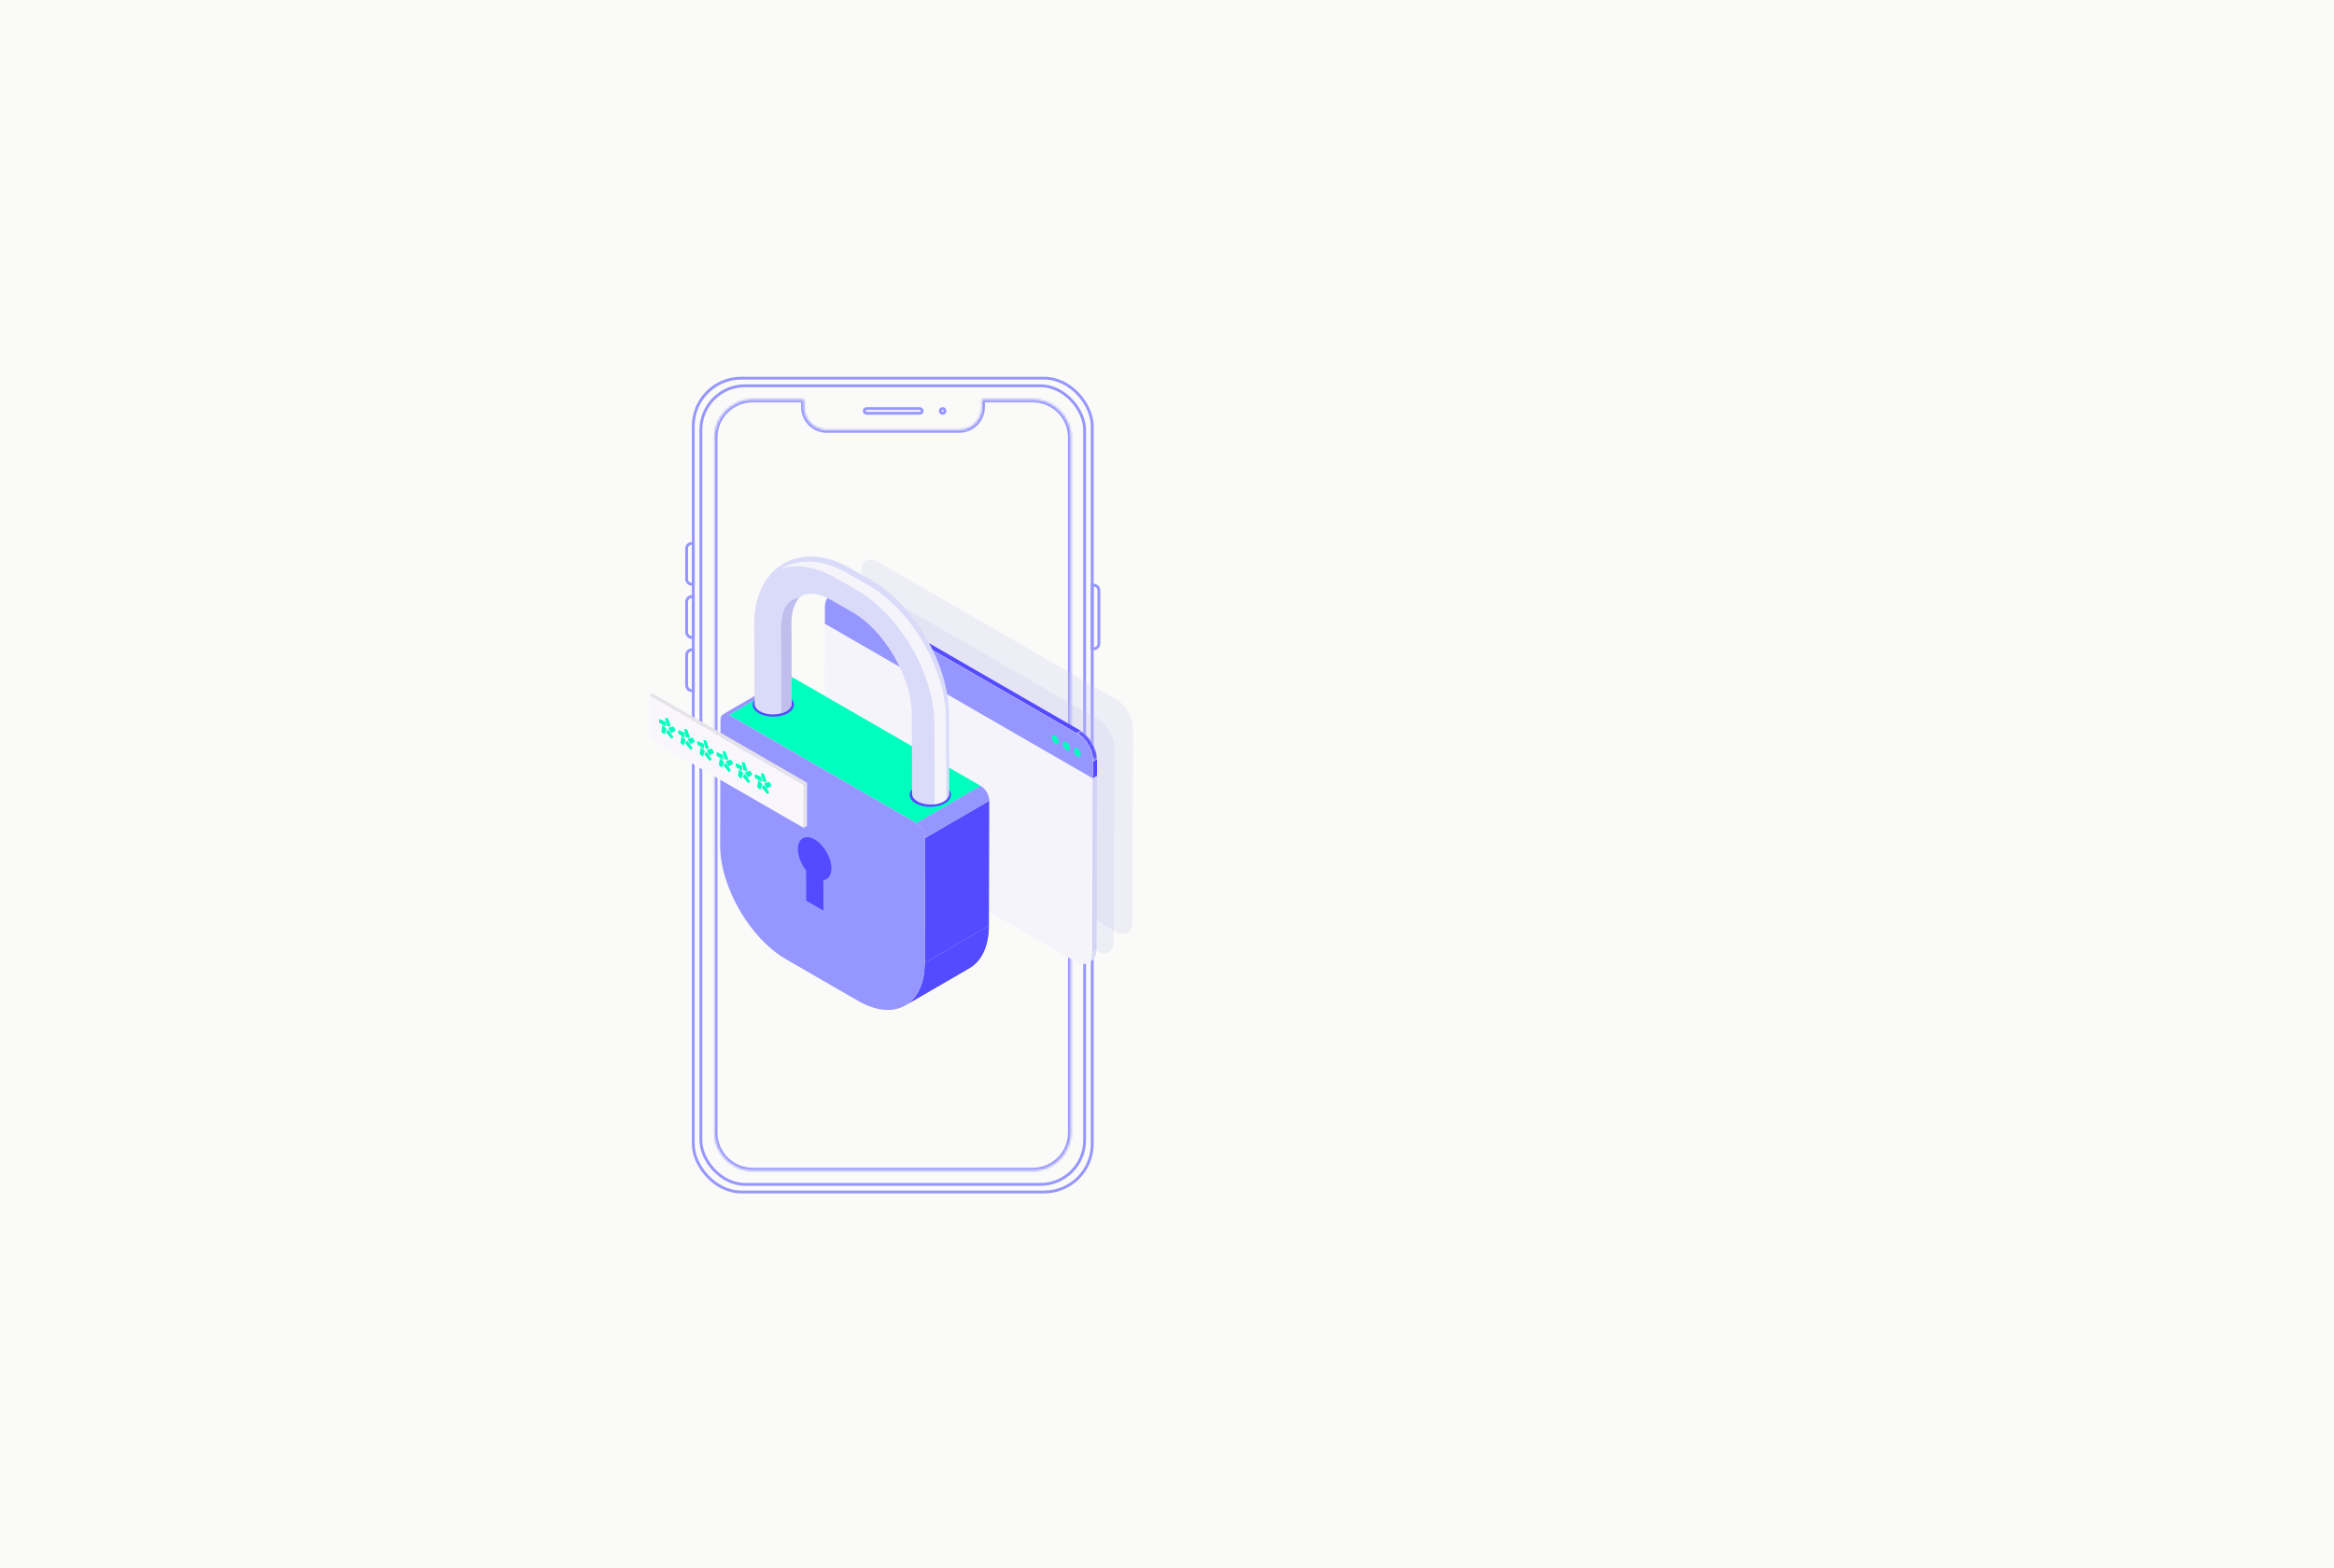 <svg width="960" height="645" viewBox="0 0 960 645" fill="none" xmlns="http://www.w3.org/2000/svg">
<rect width="960" height="645" fill="#FAFAF9"/>
<rect x="288.274" y="158.712" width="157.842" height="328.577" rx="18.167" fill="#FAFAF9" stroke="#9696FF" stroke-width="1.172"/>
<rect x="285.149" y="155.586" width="164.093" height="334.828" rx="19.73" stroke="#9696FF" stroke-width="1.172"/>
<path d="M285.148 223.568V240.367H284.562C283.376 240.367 282.414 239.406 282.414 238.219V225.716C282.414 224.53 283.376 223.568 284.562 223.568H285.148Z" stroke="#9696FF" stroke-width="1.172"/>
<path d="M285.148 245.447V262.246H284.562C283.376 262.246 282.414 261.284 282.414 260.098V247.595C282.414 246.408 283.376 245.447 284.562 245.447H285.148Z" stroke="#9696FF" stroke-width="1.172"/>
<path d="M285.148 267.326V284.125H284.562C283.376 284.125 282.414 283.164 282.414 281.977V269.474C282.414 268.288 283.376 267.326 284.562 267.326H285.148Z" stroke="#9696FF" stroke-width="1.172"/>
<path d="M449.242 240.758V266.935H449.828C451.015 266.935 451.977 265.972 451.977 264.786V242.907C451.976 241.72 451.015 240.758 449.828 240.758H449.242Z" stroke="#9696FF" stroke-width="1.172"/>
<mask id="path-7-inside-1_2647_388" fill="white">
<path d="M424.823 164.377C433.454 164.377 440.451 171.374 440.451 180.005V465.995C440.451 474.626 433.454 481.623 424.823 481.623H309.567C300.936 481.623 293.939 474.626 293.939 465.995V180.005C293.939 171.374 300.936 164.377 309.567 164.377H330.665V167.503C330.665 172.681 334.863 176.879 340.042 176.879H394.544C399.722 176.879 403.921 172.681 403.921 167.503V164.377H424.823Z"/>
</mask>
<path d="M424.823 164.377V163.205V164.377ZM424.823 481.623V482.795V481.623ZM330.665 164.377H331.837V163.205H330.665V164.377ZM330.665 167.503H329.493V167.503L330.665 167.503ZM403.921 167.503L405.093 167.503V167.503H403.921ZM403.921 164.377V163.205H402.749V164.377H403.921ZM424.823 164.377V165.549C432.807 165.549 439.279 172.021 439.279 180.005H440.451H441.623C441.623 170.726 434.102 163.205 424.823 163.205V164.377ZM440.451 180.005H439.279V465.995H440.451H441.623V180.005H440.451ZM440.451 465.995H439.279C439.279 473.979 432.807 480.451 424.823 480.451V481.623V482.795C434.102 482.795 441.623 475.273 441.623 465.995H440.451ZM424.823 481.623V480.451H309.567V481.623V482.795H424.823V481.623ZM309.567 481.623V480.451C301.584 480.451 295.112 473.979 295.112 465.995H293.939H292.767C292.767 475.273 300.289 482.795 309.567 482.795V481.623ZM293.939 465.995H295.112V180.005H293.939H292.767V465.995H293.939ZM293.939 180.005H295.112C295.112 172.021 301.584 165.549 309.567 165.549V164.377V163.205C300.289 163.205 292.767 170.726 292.767 180.005H293.939ZM309.567 164.377V165.549H330.665V164.377V163.205H309.567V164.377ZM330.665 164.377H329.493V167.503H330.665H331.837V164.377H330.665ZM330.665 167.503L329.493 167.503C329.493 173.329 334.216 178.051 340.042 178.051V176.879V175.707C335.511 175.707 331.837 172.034 331.837 167.503L330.665 167.503ZM340.042 176.879V178.051H394.544V176.879V175.707H340.042V176.879ZM394.544 176.879V178.051C400.37 178.051 405.093 173.329 405.093 167.503L403.921 167.503L402.749 167.503C402.749 172.034 399.075 175.707 394.544 175.707V176.879ZM403.921 167.503H405.093V164.377H403.921H402.749V167.503H403.921ZM403.921 164.377V165.549H424.823V164.377V163.205H403.921V164.377Z" fill="#9696FF" mask="url(#path-7-inside-1_2647_388)"/>
<rect x="355.474" y="168.088" width="23.833" height="1.953" rx="0.977" stroke="#9696FF" stroke-width="1.172"/>
<circle cx="387.707" cy="169.065" r="0.977" stroke="#9696FF" stroke-width="1.172"/>
<g opacity="0.2">
<path d="M353.916 314.759C353.901 319.091 356.949 324.361 360.718 326.54L458.927 383.238C462.696 385.416 465.763 383.672 465.773 379.34L465.98 306.673L466 299.59C466.01 295.258 462.967 289.983 459.198 287.81L360.989 231.106C357.22 228.933 354.153 230.677 354.143 235.009L354.124 242.096L353.916 314.759Z" fill="#BFBEED"/>
</g>
<g opacity="0.2">
<path d="M346.229 322.866C346.215 327.198 349.262 332.468 353.031 334.646L451.24 391.345C455.008 393.523 458.075 391.78 458.085 387.447L458.293 314.78L458.313 307.697C458.323 303.365 455.28 298.09 451.511 295.916L353.302 239.213C349.534 237.04 346.467 238.783 346.457 243.115L346.437 250.203L346.229 322.866Z" fill="#BFBEED"/>
</g>
<path d="M342.968 244.312L341.252 245.309C342.475 244.599 344.169 244.698 346.037 245.777L347.753 244.78C345.884 243.702 344.19 243.601 342.968 244.312Z" fill="#F4F4FA"/>
<mask id="mask0_2647_388" style="mask-type:luminance" maskUnits="userSpaceOnUse" x="341" y="243" width="7" height="3">
<path d="M342.968 244.312L341.252 245.309C342.475 244.599 344.169 244.698 346.037 245.777L347.753 244.78C345.884 243.702 344.19 243.601 342.968 244.312Z" fill="white"/>
</mask>
<g mask="url(#mask0_2647_388)">
<path d="M346.037 245.777L347.753 244.78C345.884 243.701 344.19 243.601 342.968 244.312L341.252 245.309C342.475 244.599 344.168 244.698 346.037 245.777Z" fill="#544AFF"/>
</g>
<path d="M447.342 396.171L449.058 395.175C450.264 394.474 451.012 392.983 451.018 390.864L449.303 391.861C449.296 393.98 448.548 395.47 447.342 396.171Z" fill="#F4F4FA"/>
<mask id="mask1_2647_388" style="mask-type:luminance" maskUnits="userSpaceOnUse" x="447" y="390" width="5" height="7">
<path d="M447.342 396.171L449.058 395.175C450.264 394.474 451.012 392.983 451.018 390.864L449.303 391.861C449.296 393.98 448.548 395.47 447.342 396.171Z" fill="white"/>
</mask>
<g mask="url(#mask1_2647_388)">
<path d="M447.342 396.171L449.058 395.175C450.264 394.474 451.012 392.983 451.018 390.864L449.303 391.861C449.296 393.98 448.548 395.47 447.342 396.171Z" fill="#D3D3F5"/>
</g>
<path d="M449.526 313.266L451.241 312.27L451.221 319.257L449.506 320.247L449.526 313.266Z" fill="#544AFF"/>
<path d="M451.221 319.257L451.018 390.864L449.303 391.861L449.506 320.247L451.221 319.257Z" fill="#D3D3F5"/>
<path d="M442.822 301.655L444.537 300.659L347.753 244.78L346.037 245.777L442.822 301.655Z" fill="#544AFF"/>
<path d="M449.526 313.266L451.241 312.269C451.253 308.002 448.251 302.802 444.537 300.658L442.822 301.656C446.536 303.8 449.538 308.999 449.526 313.266Z" fill="#F4F4FA"/>
<mask id="mask2_2647_388" style="mask-type:luminance" maskUnits="userSpaceOnUse" x="442" y="300" width="10" height="14">
<path d="M449.526 313.266L451.241 312.269C451.253 308.002 448.251 302.802 444.537 300.658L442.822 301.656C446.536 303.8 449.538 308.999 449.526 313.266Z" fill="white"/>
</mask>
<g mask="url(#mask2_2647_388)">
<path d="M449.526 313.266L451.241 312.269C451.253 308.002 448.251 302.802 444.537 300.658L442.822 301.656C446.536 303.8 449.538 308.999 449.526 313.266Z" fill="#544AFF"/>
</g>
<path d="M339.068 328.215C339.053 332.484 342.057 337.678 345.771 339.825L442.555 395.701C446.27 397.848 449.292 396.13 449.302 391.861L449.506 320.248L449.526 313.267C449.536 308.998 446.537 303.8 442.823 301.658L346.039 245.776C342.324 243.635 339.302 245.353 339.292 249.622L339.272 256.607L339.068 328.215Z" fill="#F4F4FA"/>
<path d="M339.272 256.607L449.505 320.247L449.525 313.266C449.535 308.998 446.537 303.799 442.822 301.657L346.039 245.776C342.324 243.635 339.302 245.353 339.292 249.622L339.272 256.607Z" fill="#9696FF"/>
<path d="M435.507 305.184C435.507 306.097 434.865 306.468 434.073 306.011C433.282 305.554 432.64 304.443 432.64 303.528C432.64 302.614 433.282 302.244 434.073 302.701C434.865 303.158 435.507 304.269 435.507 305.184Z" fill="#00FFBE"/>
<path d="M440.022 307.791C440.022 308.705 439.38 309.075 438.589 308.618C437.797 308.162 437.155 307.05 437.155 306.136C437.155 305.222 437.797 304.851 438.589 305.308C439.38 305.765 440.022 306.876 440.022 307.791Z" fill="#00FFBE"/>
<path d="M444.537 310.397C444.537 311.311 443.896 311.682 443.104 311.225C442.312 310.767 441.67 309.656 441.67 308.742C441.67 307.827 442.312 307.457 443.104 307.914C443.896 308.372 444.537 309.483 444.537 310.397Z" fill="#00FFBE"/>
<path d="M297.374 293.915L323.753 278.586C324.397 278.211 325.289 278.264 326.276 278.833L299.897 294.163C298.911 293.594 298.019 293.541 297.374 293.915Z" fill="#9696FF"/>
<mask id="mask3_2647_388" style="mask-type:luminance" maskUnits="userSpaceOnUse" x="297" y="278" width="30" height="17">
<path d="M297.374 293.915L323.753 278.586C324.397 278.211 325.289 278.264 326.276 278.833L299.897 294.163C298.911 293.594 298.019 293.541 297.374 293.915Z" fill="white"/>
</mask>
<g mask="url(#mask3_2647_388)">
<path d="M297.374 293.915L323.753 278.586C324.387 278.217 325.261 278.263 326.228 278.807L299.849 294.136C298.882 293.592 298.008 293.547 297.374 293.915Z" fill="#9696FF"/>
<path d="M299.85 294.136L326.229 278.807C326.244 278.816 326.26 278.824 326.276 278.833L299.897 294.163C299.881 294.155 299.865 294.145 299.85 294.136Z" fill="#9696FF"/>
</g>
<path d="M398.756 398.331L372.377 413.66C377.287 410.807 380.342 404.76 380.366 396.189L406.745 380.859C406.721 389.43 403.666 395.478 398.756 398.331Z" fill="#544AFF"/>
<mask id="mask4_2647_388" style="mask-type:luminance" maskUnits="userSpaceOnUse" x="372" y="380" width="35" height="34">
<path d="M398.756 398.331L372.377 413.66C377.287 410.807 380.342 404.76 380.366 396.189L406.745 380.859C406.721 389.43 403.666 395.478 398.756 398.331Z" fill="white"/>
</mask>
<g mask="url(#mask4_2647_388)">
<path d="M380.366 396.19L406.745 380.86C406.721 389.431 403.666 395.479 398.756 398.331L372.377 413.661C377.287 410.807 380.342 404.76 380.366 396.19Z" fill="#544AFF"/>
</g>
<path d="M380.512 344.786L406.891 329.457L406.745 380.859L380.366 396.19L380.512 344.786Z" fill="#544AFF"/>
<path d="M299.897 294.163L326.276 278.833L403.358 323.337L376.979 338.667L299.897 294.163Z" fill="#00FFBE"/>
<path d="M376.979 338.666L403.358 323.337C405.317 324.468 406.897 327.205 406.891 329.457L380.512 344.786C380.519 342.534 378.938 339.798 376.979 338.666Z" fill="#9696FF"/>
<mask id="mask5_2647_388" style="mask-type:luminance" maskUnits="userSpaceOnUse" x="376" y="323" width="31" height="22">
<path d="M376.979 338.666L403.358 323.337C405.317 324.468 406.897 327.205 406.891 329.457L380.512 344.786C380.519 342.534 378.938 339.798 376.979 338.666Z" fill="white"/>
</mask>
<g mask="url(#mask5_2647_388)">
<path d="M376.979 338.666L403.358 323.337C403.781 323.582 404.187 323.901 404.563 324.275L378.184 339.604C377.809 339.231 377.402 338.911 376.979 338.666Z" fill="#9696FF"/>
<path d="M378.184 339.604L404.563 324.275C405.926 325.629 406.896 327.692 406.891 329.457L380.512 344.786C380.517 343.021 379.548 340.959 378.184 339.604Z" fill="#9696FF"/>
</g>
<path d="M376.979 338.667C378.938 339.798 380.518 342.534 380.512 344.786L380.366 396.19C380.318 413.443 367.986 420.47 352.972 411.801L323.412 394.734C308.396 386.065 296.146 364.846 296.194 347.593L296.34 296.19C296.346 293.938 297.937 293.032 299.896 294.163L376.979 338.667Z" fill="#9696FF"/>
<path d="M324.078 293.422C320.769 295.333 315.354 295.333 312.045 293.422C308.736 291.512 308.736 288.385 312.045 286.475C315.354 284.564 320.769 284.564 324.078 286.475C327.387 288.386 327.387 291.512 324.078 293.422Z" fill="#544AFF"/>
<path d="M388.658 330.517C385.349 332.428 379.934 332.428 376.625 330.517C373.316 328.606 373.316 325.48 376.625 323.569C379.934 321.659 385.349 321.659 388.658 323.569C391.967 325.48 391.967 328.606 388.658 330.517Z" fill="#544AFF"/>
<path d="M310.231 256.766L310.354 289.521C310.359 290.66 311.107 291.793 312.601 292.658C315.589 294.386 320.418 294.368 323.394 292.618C324.886 291.741 325.625 290.591 325.617 289.448L325.493 256.709C325.472 250.996 327.075 246.777 329.896 245.135C332.715 243.493 337.176 244.18 342.136 247.021L350.564 251.842C363.769 259.4 374.97 278.639 375.027 293.853L375.15 326.608C375.155 327.747 375.907 328.884 377.4 329.746C379.315 330.853 381.991 331.243 384.449 330.918C385.819 330.737 387.125 330.332 388.19 329.705C388.593 329.467 388.941 329.214 389.23 328.945C390.027 328.21 390.42 327.373 390.412 326.538L390.293 293.795C390.255 283.842 386.916 272.657 380.889 262.31C374.867 251.967 366.787 243.542 358.146 238.597L349.717 233.771C344.954 231.047 340.211 229.47 335.625 229.087C330.758 228.686 326.12 229.674 322.215 231.947C318.31 234.221 315.166 237.766 313.116 242.195C311.179 246.377 310.21 251.277 310.231 256.766Z" fill="#DADAF9"/>
<path d="M325.684 246.934C326.544 246.433 327.557 246.152 328.688 246.079C326.626 248.117 325.476 251.874 325.493 256.71L325.617 289.449C325.627 290.593 324.886 291.74 323.394 292.618C322.799 292.968 322.127 293.246 321.413 293.457L321.282 258.506C321.26 252.794 322.865 248.576 325.684 246.934Z" fill="#BFBEED"/>
<path d="M321.191 233.882C323.855 233.129 326.712 232.863 329.655 233.108C334.245 233.486 338.984 235.064 343.751 237.788L352.18 242.614C360.822 247.559 368.897 255.983 374.923 266.331C380.95 276.674 384.286 287.858 384.323 297.817L384.447 330.919C385.818 330.738 387.124 330.334 388.189 329.706C388.592 329.469 388.939 329.215 389.229 328.946L389.105 295.82C389.067 285.862 385.728 274.681 379.705 264.334C373.677 253.987 365.599 245.566 356.958 240.621L348.529 235.796C343.766 233.067 339.022 231.494 334.436 231.111C329.634 230.713 325.06 231.674 321.191 233.882Z" fill="#F4F4FA"/>
<path d="M328.189 349.372C328.172 344.989 331.242 343.201 335.047 345.378C338.851 347.555 341.949 352.874 341.965 357.256C341.975 360.145 340.642 361.896 338.644 362.139L338.691 374.616L331.607 370.561L331.56 358.085C329.553 355.55 328.2 352.261 328.189 349.372Z" fill="#544AFF"/>
<path d="M330.579 322.825L331.967 322.02L331.926 339.805L330.538 340.611L330.579 322.825Z" fill="#E5E3E8"/>
<path d="M267.04 286.141L268.428 285.335L331.967 322.02L330.579 322.825L267.04 286.141Z" fill="#E5E3E8"/>
<path d="M330.579 322.825L330.538 340.611L267 303.927L267.04 286.141L330.579 322.825Z" fill="#F9F7FC"/>
<path d="M271.084 295.778L273.705 296.878L273.8 298.979L271.084 297.303V295.778ZM272.461 298.316L274.177 299.829L273.252 302.235L271.988 301.048L272.461 298.316ZM274.78 295.561L275.93 298.969L274.27 298.751L273.516 295.31L274.78 295.561ZM274.836 300.08L276.987 303.259L276.194 304.021L273.875 301.244L274.836 300.08ZM277.138 298.925L277.911 300.613L276.006 301.625L274.894 299.393L277.138 298.925Z" fill="#00FFBE"/>
<path d="M278.968 300.33L281.589 301.43L281.683 303.532L278.968 301.855V300.33ZM280.345 302.868L282.061 304.381L281.137 306.787L279.873 305.6L280.345 302.868ZM282.664 300.113L283.815 303.521L282.155 303.303L281.401 299.862L282.664 300.113ZM282.721 304.631L284.87 307.81L284.078 308.573L281.758 305.796L282.721 304.631ZM285.022 303.477L285.795 305.165L283.89 306.177L282.777 303.945L285.022 303.477Z" fill="#00FFBE"/>
<path d="M286.852 304.882L289.473 305.982L289.567 308.083L286.852 306.406V304.882ZM288.228 307.419L289.944 308.932L289.02 311.339L287.756 310.152L288.228 307.419ZM290.548 304.664L291.698 308.072L290.039 307.854L289.285 304.413L290.548 304.664ZM290.604 309.183L292.754 312.363L291.962 313.125L289.642 310.349L290.604 309.183ZM292.906 308.029L293.679 309.717L291.774 310.729L290.661 308.497L292.906 308.029Z" fill="#00FFBE"/>
<path d="M294.736 309.434L297.358 310.533L297.452 312.635L294.736 310.959V309.434ZM296.113 311.971L297.829 313.484L296.905 315.89L295.641 314.703L296.113 311.971ZM298.432 309.216L299.583 312.624L297.924 312.406L297.17 308.965L298.432 309.216ZM298.489 313.735L300.638 316.914L299.846 317.676L297.526 314.9L298.489 313.735ZM300.79 312.58L301.563 314.268L299.658 315.281L298.546 313.049L300.79 312.58Z" fill="#00FFBE"/>
<path d="M302.62 313.985L305.24 315.085L305.335 317.186L302.62 315.509V313.985ZM303.996 316.523L305.713 318.036L304.789 320.442L303.525 319.256L303.996 316.523ZM306.316 313.767L307.466 317.175L305.807 316.957L305.053 313.516L306.316 313.767ZM306.372 318.286L308.522 321.465L307.73 322.228L305.41 319.451L306.372 318.286ZM308.674 317.132L309.447 318.82L307.542 319.832L306.43 317.6L308.674 317.132Z" fill="#00FFBE"/>
<path d="M310.504 318.537L313.124 319.637L313.219 321.738L310.504 320.062V318.537ZM311.881 321.074L313.597 322.587L312.673 324.994L311.41 323.807L311.881 321.074ZM314.2 318.319L315.351 321.727L313.69 321.509L312.936 318.068L314.2 318.319ZM314.257 322.838L316.406 326.018L315.614 326.78L313.294 324.004L314.257 322.838ZM316.558 321.684L317.33 323.372L315.425 324.384L314.313 322.152L316.558 321.684Z" fill="#00FFBE"/>
</svg>
